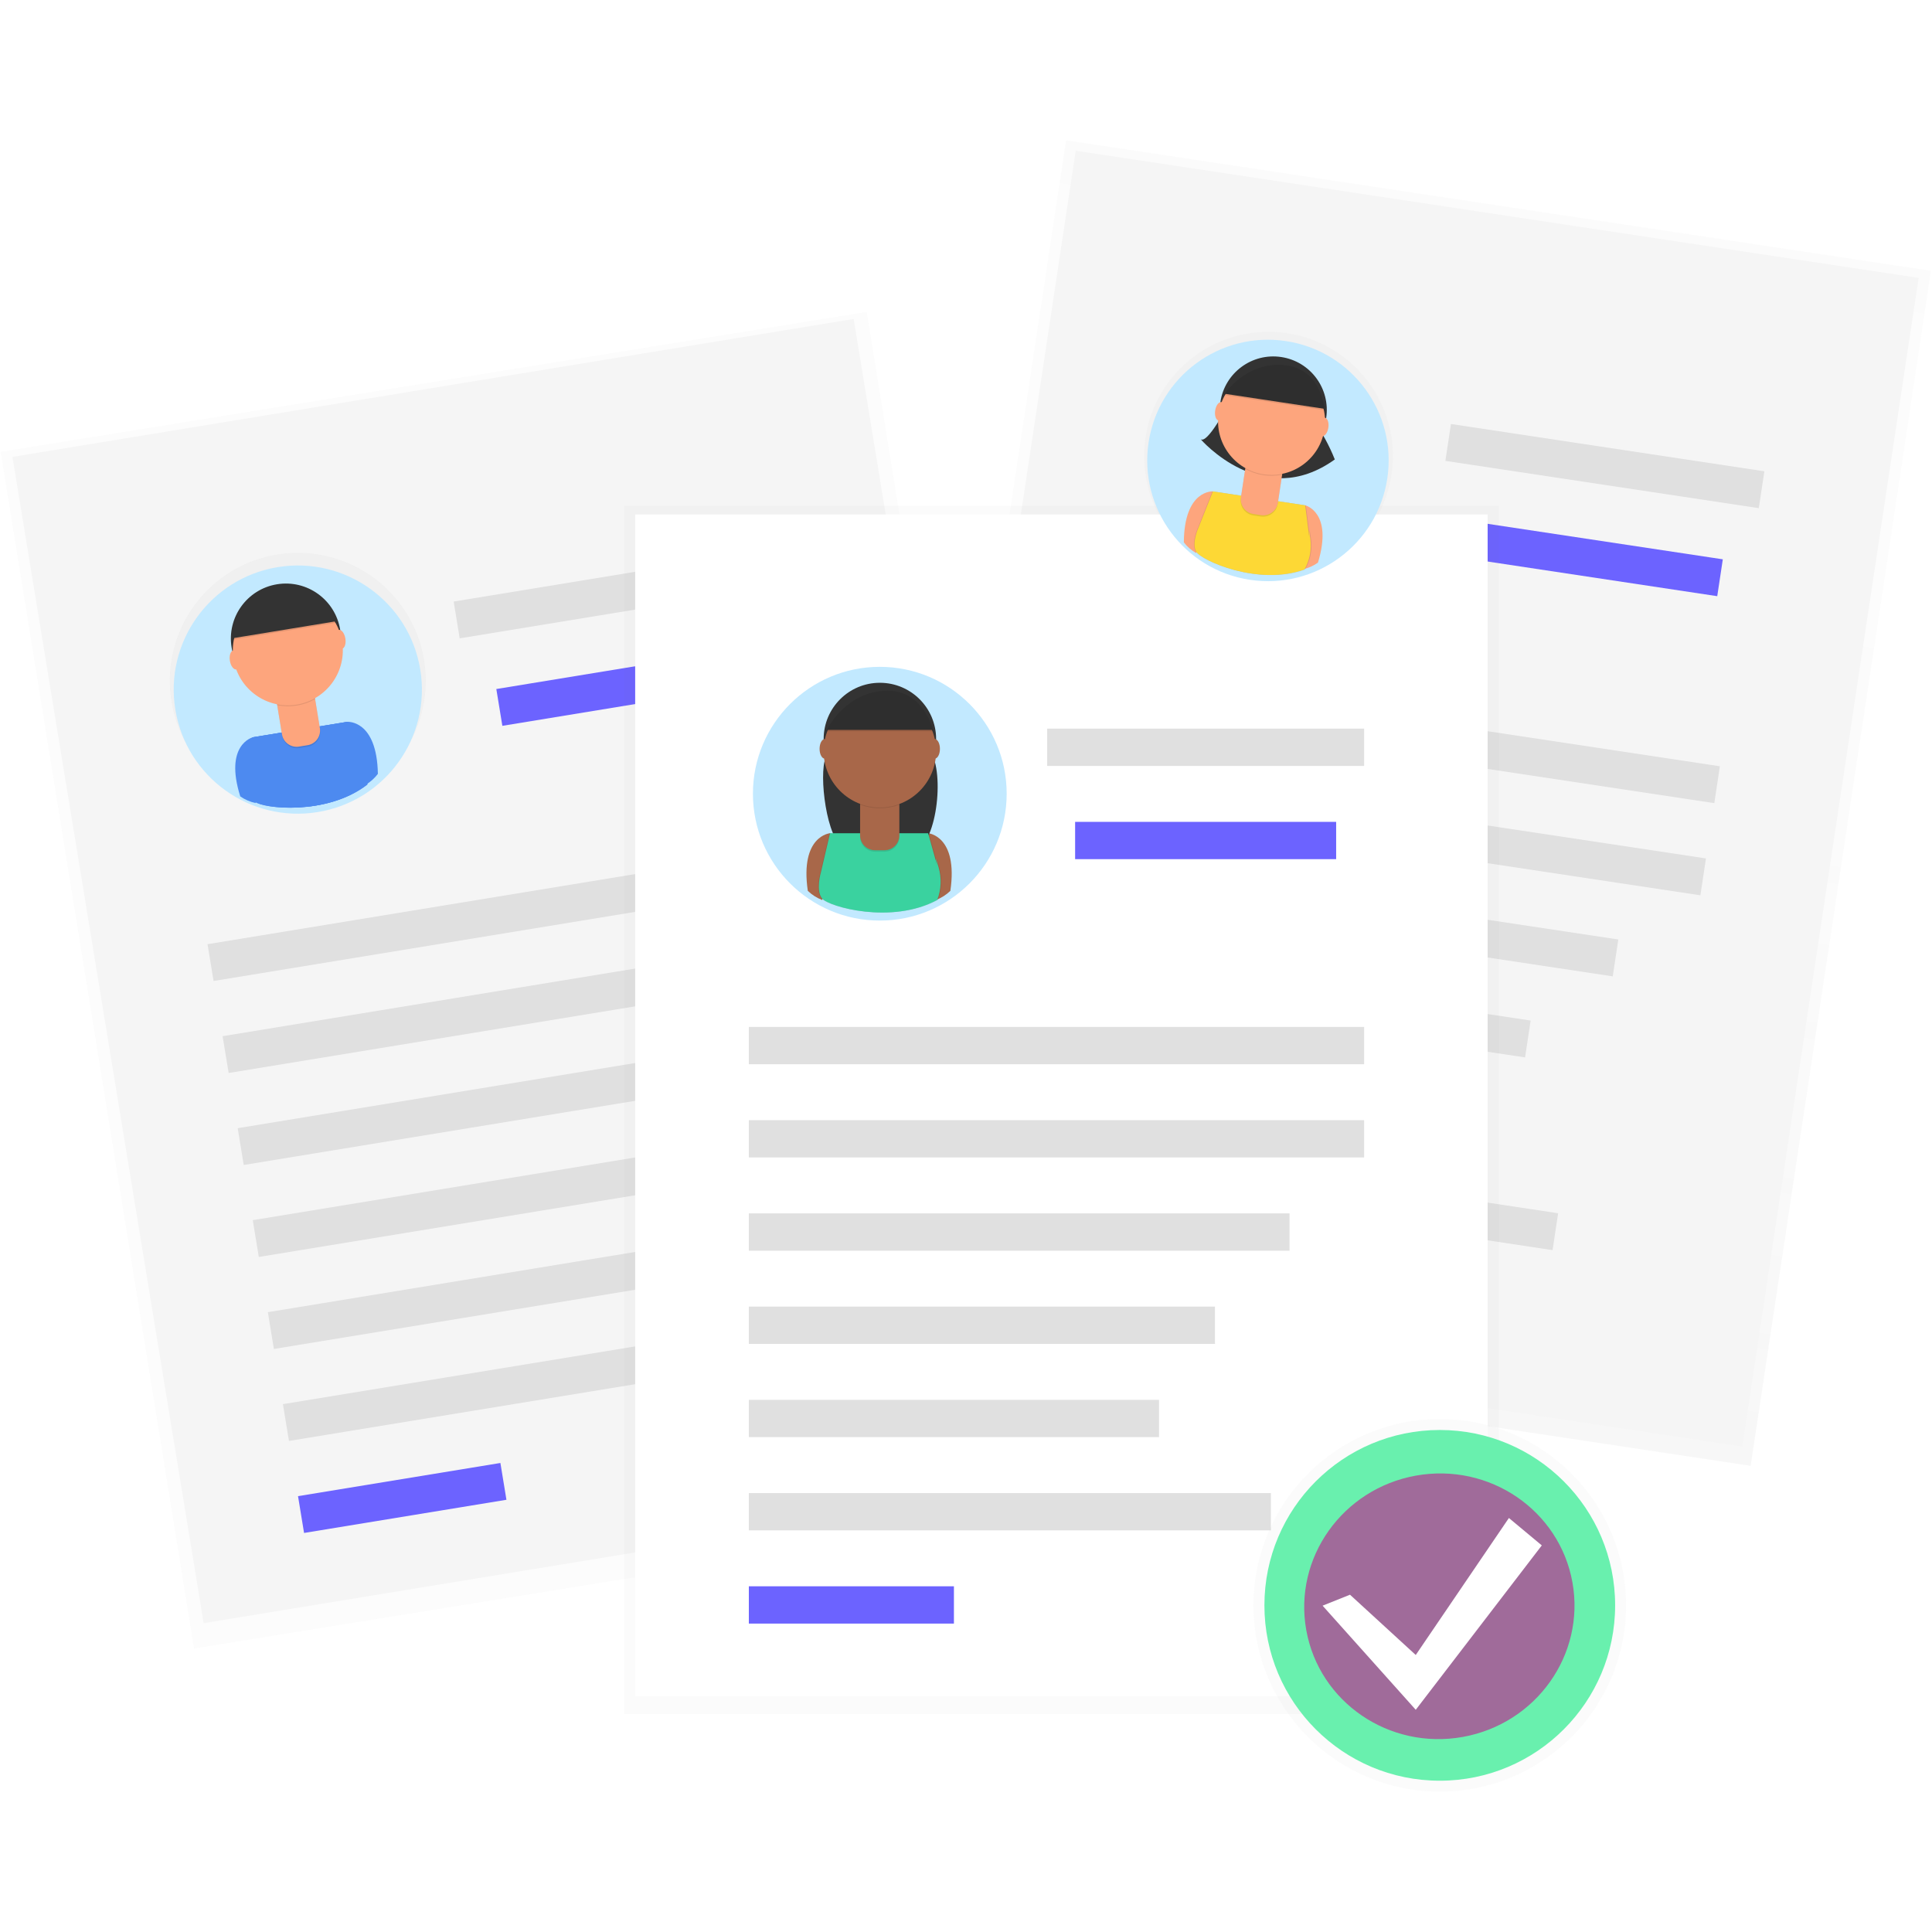 <svg width="150" height="150" viewBox="0 0 875 748" fill="none" xmlns="http://www.w3.org/2000/svg">
<g id="undraw_hiring_cyhs 1" clip-path="url(#clip0)">
<g id="Group" opacity="0.5">
<path id="Vector" opacity="0.5" d="M482.803 0.025L401.141 541.269L792.867 600.372L874.529 59.128L482.803 0.025Z" fill="url(#paint0_linear)"/>
</g>
<path id="Vector_2" d="M487.191 4.765L407.334 534.045L789.093 591.644L868.95 62.365L487.191 4.765Z" fill="#F5F5F5"/>
<path id="Vector_3" d="M778.926 283.54L503.394 241.968L500.874 258.669L776.406 300.241L778.926 283.54Z" fill="#E0E0E0"/>
<path id="Vector_4" d="M772.627 325.283L497.096 283.711L494.576 300.412L770.108 341.984L772.627 325.283Z" fill="#E0E0E0"/>
<path id="Vector_5" d="M799.077 149.945L657.133 128.529L654.613 145.23L796.557 166.646L799.077 149.945Z" fill="#E0E0E0"/>
<path id="Vector_6" d="M780.26 189.81L663.363 172.172L660.843 188.873L777.74 206.511L780.26 189.81Z" fill="#6C63FF"/>
<path id="Vector_7" d="M732.931 361.994L490.792 325.461L488.272 342.162L730.411 378.695L732.931 361.994Z" fill="#E0E0E0"/>
<path id="Vector_8" d="M693.225 398.704L484.487 367.21L481.967 383.911L690.705 415.405L693.225 398.704Z" fill="#E0E0E0"/>
<path id="Vector_9" d="M661.88 436.672L478.189 408.956L475.67 425.657L659.36 453.372L661.88 436.672Z" fill="#E0E0E0"/>
<path id="Vector_10" d="M705.676 485.978L471.892 450.705L469.372 467.406L703.156 502.679L705.676 485.978Z" fill="#E0E0E0"/>
<path id="Vector_11" d="M557.441 506.306L465.601 492.449L463.081 509.15L554.922 523.007L557.441 506.306Z" fill="#6C63FF"/>
<g id="Group_2" opacity="0.5">
<path id="Vector_12" opacity="0.5" d="M630.23 151.5C631.68 141.879 630.615 132.046 627.137 122.959C623.66 113.872 617.889 105.839 610.387 99.644C602.885 93.448 593.906 89.3 584.325 87.604C574.745 85.908 564.888 86.72 555.714 89.963C546.541 93.206 538.363 98.769 531.977 106.11C525.591 113.451 521.214 122.32 519.273 131.854C517.331 141.388 517.891 151.263 520.898 160.516C523.904 169.77 529.255 178.088 536.43 184.66C536.43 184.74 536.43 184.83 536.43 184.91C537.983 186.938 539.924 188.638 542.14 189.91L542.25 189.67C544.52 192.3 554.97 197.54 567.6 199.41H567.88C575.88 200.63 584.77 200.52 593.02 197.54C593.02 197.54 593.11 197.4 593.26 197.14C595.332 196.522 597.291 195.573 599.06 194.33L599.24 193.71C607.439 189.711 614.543 183.78 619.941 176.427C625.339 169.074 628.87 160.52 630.23 151.5V151.5Z" fill="url(#paint1_linear)"/>
</g>
<g id="Group_3" opacity="0.5">
<path id="Vector_13" opacity="0.5" d="M392.527 77.791L0.328 141.176L87.907 683.073L480.106 619.687L392.527 77.791Z" fill="url(#paint2_linear)"/>
</g>
<path id="Vector_14" d="M386.629 80.955L5.635 143.413L92.229 671.632L473.223 609.174L386.629 80.955Z" fill="#F5F5F5"/>
<path id="Vector_15" d="M368.968 319.043L93.989 364.122L96.721 380.789L371.701 335.71L368.968 319.043Z" fill="#E0E0E0"/>
<path id="Vector_16" d="M375.798 360.709L100.819 405.788L103.551 422.456L378.531 377.377L375.798 360.709Z" fill="#E0E0E0"/>
<path id="Vector_17" d="M347.122 185.72L205.463 208.943L208.195 225.611L349.854 202.388L347.122 185.72Z" fill="#E0E0E0"/>
<path id="Vector_18" d="M341.448 229.436L224.785 248.561L227.518 265.229L344.181 246.104L341.448 229.436Z" fill="#6C63FF"/>
<path id="Vector_19" d="M349.303 407.837L107.649 447.453L110.381 464.12L352.035 424.505L349.303 407.837Z" fill="#E0E0E0"/>
<path id="Vector_20" d="M322.796 454.957L114.477 489.108L117.209 505.775L325.529 471.624L322.796 454.957Z" fill="#E0E0E0"/>
<path id="Vector_21" d="M304.631 500.726L121.308 530.779L124.04 547.447L307.363 517.394L304.631 500.726Z" fill="#E0E0E0"/>
<path id="Vector_22" d="M361.454 534.186L128.138 572.435L130.871 589.102L364.187 550.853L361.454 534.186Z" fill="#E0E0E0"/>
<path id="Vector_23" d="M226.632 599.078L134.975 614.104L137.708 630.772L229.364 615.746L226.632 599.078Z" fill="#6C63FF"/>
<g id="Group_4" opacity="0.5">
<path id="Vector_24" opacity="0.5" d="M192.04 235.46C190.42 225.59 186.273 216.306 180.002 208.514C173.731 200.722 165.549 194.686 156.253 190.993C146.957 187.301 136.863 186.078 126.954 187.444C117.046 188.809 107.659 192.717 99.708 198.786C91.758 204.855 85.513 212.879 81.584 222.077C77.654 231.275 76.172 241.334 77.283 251.275C78.394 261.215 82.059 270.699 87.922 278.803C93.785 286.907 101.646 293.355 110.74 297.52L110.82 297.77C112.981 299.253 115.415 300.293 117.98 300.83V300.56C121.03 302.42 132.91 304.25 145.86 302.09H146.14C154.35 300.76 163.01 297.84 170.14 292.32C170.14 292.32 170.14 292.16 170.24 291.86C172.073 290.601 173.69 289.055 175.03 287.28C175.03 287.053 175.03 286.833 175.03 286.62C181.804 280.113 186.892 272.055 189.855 263.141C192.819 254.228 193.569 244.728 192.04 235.46V235.46Z" fill="url(#paint3_linear)"/>
</g>
<g id="Group_5" opacity="0.5">
<path id="Vector_25" opacity="0.5" d="M678.79 165.47H282.63V712.84H678.79V165.47Z" fill="url(#paint4_linear)"/>
</g>
<path id="Vector_26" d="M673.75 169.5H287.67V704.77H673.75V169.5Z" fill="white"/>
<g id="HumFig">
<g id="Vector_27" filter="url(#filter0_d)">
<path d="M628.308 149.196C632.812 119.34 612.261 91.486 582.406 86.981C552.55 82.477 524.696 103.028 520.191 132.883C515.687 162.739 536.238 190.593 566.093 195.098C595.949 199.602 623.803 179.051 628.308 149.196Z" fill="#C2E9FF"/>
</g>
<path id="Vector_28" d="M549.33 159.05C549.33 159.05 536.33 158.16 536.16 182.14C537.669 184.1 539.552 185.742 541.7 186.97L552.64 163.54L549.33 159.05Z" fill="#FDA57D"/>
<path id="Vector_29" d="M591.13 165.36C591.13 165.36 603.85 168.36 596.91 191.31C594.891 192.745 592.607 193.765 590.19 194.31L586.64 168.7L591.13 165.36Z" fill="#FDA57D"/>
<path id="Vector_30" d="M555.69 120.69C555.69 120.69 546.87 137.6 543.78 135.42C543.78 135.42 571.84 168.15 604.53 144.58C601.987 138.209 598.69 132.166 594.71 126.58L555.69 120.69Z" fill="#333333"/>
<path id="Vector_31" d="M600.631 125.773C602.627 112.541 593.519 100.196 580.287 98.2C567.055 96.203 554.71 105.311 552.713 118.544C550.717 131.776 559.825 144.121 573.057 146.117C586.289 148.114 598.634 139.005 600.631 125.773Z" fill="#333333"/>
<path id="Vector_32" opacity="0.1" d="M590.88 165.32L549.08 159.02L542.66 175.15C542.66 175.15 539.2 182.54 541.54 186.38C543.88 190.22 569.33 201.97 590.54 194.38C592.919 190.179 593.853 185.313 593.2 180.53C592.15 172.39 592.73 179.89 592.73 179.89L590.88 165.32Z" fill="black"/>
<path id="Vector_33" opacity="0.1" d="M591.44 165.41L549.64 159.11L543.23 175.23C543.23 175.23 539.77 182.62 542.11 186.46C544.45 190.3 569.9 202.05 591.11 194.46C593.489 190.259 594.423 185.393 593.77 180.61C592.72 172.47 593.3 179.97 593.3 179.97L591.44 165.41Z" fill="black"/>
<path id="Vector_34" d="M591.13 165.36L549.33 159.06L542.91 175.19C542.91 175.19 539.45 182.58 541.79 186.42C544.13 190.26 569.58 202.01 590.79 194.42C593.169 190.219 594.103 185.353 593.45 180.57C592.4 172.43 592.98 179.93 592.98 179.93L591.13 165.36Z" fill="#FDD835"/>
<path id="Vector_35" opacity="0.1" d="M564.231 147.165L580.952 149.687L578.675 164.777C578.409 166.541 577.452 168.128 576.016 169.188C574.58 170.248 572.782 170.693 571.017 170.427L567.595 169.911C565.83 169.645 564.243 168.688 563.184 167.252C562.124 165.816 561.678 164.017 561.945 162.252L564.221 147.163L564.231 147.165Z" fill="black"/>
<path id="Vector_36" d="M564.313 146.545L581.033 149.068L578.757 164.157C578.491 165.922 577.534 167.509 576.098 168.568C574.661 169.628 572.863 170.074 571.098 169.808L567.687 169.293C565.922 169.027 564.335 168.07 563.275 166.634C562.216 165.197 561.77 163.399 562.036 161.634L564.313 146.545Z" fill="#FDA57D"/>
<path id="Vector_37" opacity="0.1" d="M564 148.91C569.084 151.737 575.012 152.648 580.71 151.48L581.02 149.43L564.3 146.91L564 148.91Z" fill="black"/>
<path id="Vector_38" d="M599.846 130.97C601.843 117.738 592.734 105.393 579.502 103.397C566.27 101.4 553.925 110.508 551.929 123.741C549.932 136.973 559.041 149.318 572.273 151.314C585.505 153.311 597.85 144.202 599.846 130.97Z" fill="#FDA57D"/>
<path id="Vector_39" d="M554.3 114.78L600 121.67C600 121.67 598.88 102.67 581.43 101.2C563.98 99.73 554.3 114.78 554.3 114.78Z" fill="#333333"/>
<path id="Vector_40" d="M554.796 123.12C555.144 120.81 554.431 118.787 553.202 118.602C551.973 118.416 550.695 120.139 550.346 122.449C549.998 124.759 550.711 126.782 551.94 126.967C553.169 127.152 554.447 125.43 554.796 123.12Z" fill="#FDA57D"/>
<path id="Vector_41" d="M601.61 130.187C601.959 127.877 601.245 125.854 600.016 125.669C598.788 125.483 597.509 127.206 597.161 129.516C596.812 131.826 597.526 133.849 598.754 134.034C599.983 134.219 601.262 132.497 601.61 130.187Z" fill="#FDA57D"/>
<path id="Vector_42" opacity="0.1" d="M554.23 115.4L599.93 122.29C599.93 122.29 598.81 103.29 581.36 101.82C563.91 100.35 554.23 115.4 554.23 115.4Z" fill="black"/>
<g id="Vector_43" filter="url(#filter1_d)">
<path d="M143.969 300.274C174.598 295.252 195.358 266.352 190.337 235.722C185.315 205.093 156.415 184.333 125.785 189.354C95.156 194.376 74.396 223.276 79.417 253.906C84.439 284.535 113.339 305.295 143.969 300.274Z" fill="#C2E9FF"/>
</g>
<path id="Vector_44" d="M114.42 270.45C114.42 270.45 101.42 273.7 108.82 297.2C110.915 298.65 113.278 299.67 115.77 300.2L119.08 273.82L114.42 270.45Z" fill="#4D8AF0"/>
<path id="Vector_45" d="M157.3 263.42C157.3 263.42 170.69 262.33 171.14 286.99C169.611 289.011 167.698 290.71 165.51 291.99L153.95 268.05L157.3 263.42Z" fill="#4D8AF0"/>
<path id="Vector_46" d="M133.505 250.281C147.081 248.056 156.282 235.246 154.057 221.67C151.831 208.093 139.021 198.892 125.445 201.118C111.869 203.343 102.667 216.153 104.893 229.729C107.119 243.306 119.929 252.507 133.505 250.281Z" fill="#333333"/>
<path id="Vector_47" d="M157.05 263.46L114.17 270.46L112.98 288.27C112.98 288.27 111.98 296.6 115.43 299.61C118.88 302.62 147.55 306.09 165.84 291.93C166.841 287.069 166.219 282.014 164.07 277.54C160.47 269.91 163.4 277.06 163.4 277.06L157.05 263.46Z" fill="#4D8AF0"/>
<path id="Vector_48" d="M157.62 263.37L114.74 270.37L113.55 288.18C113.55 288.18 112.55 296.51 116 299.52C119.45 302.53 148.12 306 166.41 291.84C167.411 286.979 166.789 281.924 164.64 277.45C161.04 269.82 163.97 276.97 163.97 276.97L157.62 263.37Z" fill="#4D8AF0"/>
<path id="Vector_49" d="M157.3 263.42L114.42 270.42L113.23 288.26C113.23 288.26 112.23 296.59 115.68 299.6C119.13 302.61 147.8 306.08 166.09 291.92C167.091 287.059 166.469 282.004 164.32 277.53C160.72 269.9 163.65 277.05 163.65 277.05L157.3 263.42Z" fill="#4D8AF0"/>
<path id="Vector_50" opacity="0.1" d="M125.254 254.053L142.405 251.241L144.972 266.902C145.261 268.663 144.838 270.467 143.797 271.917C142.755 273.367 141.181 274.343 139.419 274.632L135.541 275.268C133.78 275.556 131.976 275.134 130.526 274.092C129.076 273.051 128.1 271.477 127.811 269.715L125.244 254.054L125.254 254.053Z" fill="black"/>
<path id="Vector_51" d="M125.151 253.417L142.302 250.605L144.87 266.266C145.159 268.028 144.736 269.832 143.694 271.281C142.653 272.731 141.079 273.708 139.317 273.997L135.439 274.632C133.678 274.921 131.874 274.498 130.424 273.457C128.974 272.416 127.998 270.841 127.709 269.08L125.141 253.419L125.151 253.417Z" fill="#FDA57D"/>
<path id="Vector_52" opacity="0.1" d="M125.57 255.89C131.436 257.052 137.524 256.073 142.73 253.13L142.38 251.02L125.23 253.84L125.57 255.89Z" fill="black"/>
<path id="Vector_53" d="M134.387 255.619C147.963 253.393 157.165 240.583 154.939 227.007C152.713 213.431 139.904 204.229 126.327 206.455C112.751 208.681 103.55 221.49 105.775 235.067C108.001 248.643 120.811 257.844 134.387 255.619Z" fill="#FDA57D"/>
<path id="Vector_54" opacity="0.1" d="M105.41 226.19L152.3 218.51C152.3 218.51 145.19 200.23 127.67 204.35C110.15 208.47 105.41 226.19 105.41 226.19Z" fill="black"/>
<path id="Vector_55" d="M105.3 225.56L152.23 217.87C152.23 217.87 145.12 199.59 127.6 203.71C110.08 207.83 105.3 225.56 105.3 225.56Z" fill="#333333"/>
<path id="Vector_56" d="M107.103 239.699C108.371 239.494 109.088 237.4 108.703 235.022C108.319 232.643 106.979 230.881 105.711 231.086C104.442 231.291 103.725 233.385 104.11 235.764C104.494 238.142 105.834 239.904 107.103 239.699Z" fill="#FDA57D"/>
<path id="Vector_57" d="M154.832 230.348C156.096 230.141 156.806 228.051 156.418 225.68C156.029 223.309 154.689 221.555 153.425 221.763C152.16 221.97 151.45 224.06 151.839 226.431C152.228 228.801 153.568 230.555 154.832 230.348Z" fill="#FDA57D"/>
<g id="Vector_58" filter="url(#filter2_d)">
<path d="M398.46 349.43C430.194 349.43 455.92 323.704 455.92 291.97C455.92 260.236 430.194 234.51 398.46 234.51C366.726 234.51 341 260.236 341 291.97C341 323.704 366.726 349.43 398.46 349.43Z" fill="#C2E9FF"/>
</g>
<path id="Vector_59" d="M375.92 313.86C375.92 313.86 362.23 314.97 365.85 339.97C367.728 341.771 369.944 343.181 372.37 344.12L380.07 318.05L375.92 313.86Z" fill="#A86749"/>
<path id="Vector_60" d="M420.35 313.86C420.35 313.86 434.04 314.97 430.42 339.97C428.543 341.771 426.326 343.181 423.9 344.12L416.23 317.97L420.35 313.86Z" fill="#A86749"/>
<path id="Vector_61" d="M376.51 272.97C376.51 272.97 375.46 276.04 373.96 279.59C370.7 287.35 374.42 317.17 382.22 320.35C390.97 323.92 402.48 326.2 414.43 321.84C424.82 318.05 428.02 284.11 420.68 275.84C419.82 274.84 418.92 273.91 417.98 272.97H376.51Z" fill="#333333"/>
<path id="Vector_62" d="M398.5 296.67C412.567 296.67 423.97 285.267 423.97 271.2C423.97 257.133 412.567 245.73 398.5 245.73C384.433 245.73 373.03 257.133 373.03 271.2C373.03 285.267 384.433 296.67 398.5 296.67Z" fill="#333333"/>
<path id="Vector_63" opacity="0.1" d="M420.09 313.86H375.66L371.51 331.63C371.51 331.63 369.07 339.86 372.1 343.48C375.13 347.1 403.43 355.33 424.23 344.07C426.042 339.331 426.25 334.128 424.82 329.26C422.45 320.97 424.23 328.67 424.23 328.67L420.09 313.86Z" fill="black"/>
<path id="Vector_64" opacity="0.1" d="M420.68 313.86H376.23L372.08 331.63C372.08 331.63 369.64 339.86 372.67 343.48C375.7 347.1 404 355.33 424.8 344.07C426.612 339.331 426.819 334.128 425.39 329.26C423.02 320.97 424.8 328.67 424.8 328.67L420.68 313.86Z" fill="black"/>
</g>
<path id="Vector_65" d="M420.35 313.86H375.92L371.77 331.63C371.77 331.63 369.33 339.86 372.36 343.48C375.39 347.1 403.69 355.33 424.49 344.07C426.302 339.331 426.509 334.128 425.08 329.26C422.71 320.97 424.49 328.67 424.49 328.67L420.35 313.86Z" fill="#3AD29F"/>
<path id="Vector_66" opacity="0.1" d="M389.55 299.11H407.32V315.49C407.32 317.275 406.611 318.987 405.349 320.249C404.087 321.511 402.375 322.22 400.59 322.22H396.27C394.485 322.22 392.773 321.511 391.511 320.249C390.249 318.987 389.54 317.275 389.54 315.49V299.11H389.55Z" fill="black"/>
<path id="Vector_67" d="M389.55 298.45H407.32V314.83C407.32 316.615 406.611 318.327 405.349 319.589C404.087 320.851 402.375 321.56 400.59 321.56H396.27C394.485 321.56 392.773 320.851 391.511 319.589C390.249 318.327 389.54 316.615 389.54 314.83V298.45H389.55Z" fill="#A86749"/>
<path id="Vector_68" opacity="0.1" d="M389.58 300.97C395.313 303.094 401.617 303.094 407.35 300.97V298.79H389.58V300.97Z" fill="black"/>
<path id="Vector_69" d="M398.5 302.2C412.567 302.2 423.97 290.797 423.97 276.73C423.97 262.663 412.567 251.26 398.5 251.26C384.433 251.26 373.03 262.663 373.03 276.73C373.03 290.797 384.433 302.2 398.5 302.2Z" fill="#A86749"/>
<path id="Vector_70" d="M374.14 267.06H422.72C422.72 267.06 418.57 247.44 400.21 248.7C381.85 249.96 374.14 267.06 374.14 267.06Z" fill="#333333"/>
<path id="Vector_71" d="M373.56 280.09C374.869 280.09 375.93 278.102 375.93 275.65C375.93 273.198 374.869 271.21 373.56 271.21C372.251 271.21 371.19 273.198 371.19 275.65C371.19 278.102 372.251 280.09 373.56 280.09Z" fill="#A86749"/>
<path id="Vector_72" d="M423.32 280.09C424.629 280.09 425.69 278.102 425.69 275.65C425.69 273.198 424.629 271.21 423.32 271.21C422.011 271.21 420.95 273.198 420.95 275.65C420.95 278.102 422.011 280.09 423.32 280.09Z" fill="#A86749"/>
<path id="Vector_73" opacity="0.1" d="M374.14 267.71H422.72C422.72 267.71 418.57 248.09 400.21 249.35C381.85 250.61 374.14 267.71 374.14 267.71Z" fill="black"/>
<path id="Vector_74" d="M617.8 401.6H339.15V418.49H617.8V401.6Z" fill="#E0E0E0"/>
<path id="Vector_75" d="M617.8 443.82H339.15V460.71H617.8V443.82Z" fill="#E0E0E0"/>
<path id="Vector_76" d="M617.81 266.5H474.26V283.39H617.81V266.5Z" fill="#E0E0E0"/>
<path id="Vector_77" d="M605.14 308.72H486.92V325.61H605.14V308.72Z" fill="#6C63FF"/>
<path id="Vector_78" d="M584.03 486.04H339.15V502.93H584.03V486.04Z" fill="#E0E0E0"/>
<path id="Vector_79" d="M550.25 528.26H339.15V545.15H550.25V528.26Z" fill="#E0E0E0"/>
<path id="Vector_80" d="M524.92 570.49H339.15V587.38H524.92V570.49Z" fill="#E0E0E0"/>
<path id="Vector_81" d="M575.58 612.71H339.15V629.6H575.58V612.71Z" fill="#E0E0E0"/>
<path id="Vector_82" d="M432.03 654.93H339.15V671.82H432.03V654.93Z" fill="#6C63FF"/>
<g id="Group_6" opacity="0.5">
<path id="Vector_83" opacity="0.5" d="M652.07 747.95C698.677 747.95 736.46 710.167 736.46 663.56C736.46 616.953 698.677 579.17 652.07 579.17C605.463 579.17 567.68 616.953 567.68 663.56C567.68 710.167 605.463 747.95 652.07 747.95Z" fill="url(#paint5_linear)"/>
</g>
<g id="Tick">
<path id="Vector_84" d="M652.07 742.98C695.932 742.98 731.49 707.422 731.49 663.56C731.49 619.698 695.932 584.14 652.07 584.14C608.208 584.14 572.65 619.698 572.65 663.56C572.65 707.422 608.208 742.98 652.07 742.98Z" fill="#69F0AE"/>
<path id="Vector_85" d="M662.492 723.156C695.781 717.188 718.018 685.857 712.16 653.175C706.301 620.494 674.565 598.838 641.276 604.805C607.986 610.773 585.749 642.104 591.608 674.786C597.467 707.467 629.202 729.123 662.492 723.156Z" fill="#A06B9A"/>
<path id="Vector_86" d="M611.41 658.74L641.19 686.04L683.38 624L698.28 636.41L641.19 710.86L599 663.71L611.41 658.74Z" fill="white"/>
</g>
</g>
<defs>
<filter id="filter0_d" x="508.035" y="78.825" width="132.429" height="132.429" filterUnits="userSpaceOnUse" color-interpolation-filters="sRGB">
<feFlood flood-opacity="0" result="BackgroundImageFix"/>
<feColorMatrix in="SourceAlpha" type="matrix" values="0 0 0 0 0 0 0 0 0 0 0 0 0 0 0 0 0 0 127 0"/>
<feOffset dy="4"/>
<feGaussianBlur stdDeviation="2"/>
<feColorMatrix type="matrix" values="0 0 0 0 0 0 0 0 0 0 0 0 0 0 0 0 0 0 0.25 0"/>
<feBlend mode="normal" in2="BackgroundImageFix" result="effect1_dropShadow"/>
<feBlend mode="normal" in="SourceGraphic" in2="effect1_dropShadow" result="shape"/>
</filter>
<filter id="filter1_d" x="66.325" y="180.263" width="137.103" height="137.103" filterUnits="userSpaceOnUse" color-interpolation-filters="sRGB">
<feFlood flood-opacity="0" result="BackgroundImageFix"/>
<feColorMatrix in="SourceAlpha" type="matrix" values="0 0 0 0 0 0 0 0 0 0 0 0 0 0 0 0 0 0 127 0"/>
<feOffset dy="4"/>
<feGaussianBlur stdDeviation="2"/>
<feColorMatrix type="matrix" values="0 0 0 0 0 0 0 0 0 0 0 0 0 0 0 0 0 0 0.25 0"/>
<feBlend mode="normal" in2="BackgroundImageFix" result="effect1_dropShadow"/>
<feBlend mode="normal" in="SourceGraphic" in2="effect1_dropShadow" result="shape"/>
</filter>
<filter id="filter2_d" x="337" y="234.51" width="122.92" height="122.92" filterUnits="userSpaceOnUse" color-interpolation-filters="sRGB">
<feFlood flood-opacity="0" result="BackgroundImageFix"/>
<feColorMatrix in="SourceAlpha" type="matrix" values="0 0 0 0 0 0 0 0 0 0 0 0 0 0 0 0 0 0 127 0"/>
<feOffset dy="4"/>
<feGaussianBlur stdDeviation="2"/>
<feColorMatrix type="matrix" values="0 0 0 0 0 0 0 0 0 0 0 0 0 0 0 0 0 0 0.25 0"/>
<feBlend mode="normal" in2="BackgroundImageFix" result="effect1_dropShadow"/>
<feBlend mode="normal" in="SourceGraphic" in2="effect1_dropShadow" result="shape"/>
</filter>
<linearGradient id="paint0_linear" x1="597.004" y1="570.82" x2="678.666" y2="29.576" gradientUnits="userSpaceOnUse">
<stop stop-color="#808080" stop-opacity="0.25"/>
<stop offset="0.54" stop-color="#808080" stop-opacity="0.12"/>
<stop offset="1" stop-color="#808080" stop-opacity="0.1"/>
</linearGradient>
<linearGradient id="paint1_linear" x1="66051" y1="82909.8" x2="67963.8" y2="70232.4" gradientUnits="userSpaceOnUse">
<stop stop-color="#808080" stop-opacity="0.25"/>
<stop offset="0.54" stop-color="#808080" stop-opacity="0.12"/>
<stop offset="1" stop-color="#808080" stop-opacity="0.1"/>
</linearGradient>
<linearGradient id="paint2_linear" x1="220037" y1="178697" x2="172098" y2="-117921" gradientUnits="userSpaceOnUse">
<stop stop-color="#808080" stop-opacity="0.25"/>
<stop offset="0.54" stop-color="#808080" stop-opacity="0.12"/>
<stop offset="1" stop-color="#808080" stop-opacity="0.1"/>
</linearGradient>
<linearGradient id="paint3_linear" x1="45395.3" y1="-4471.04" x2="43210.8" y2="-17796.4" gradientUnits="userSpaceOnUse">
<stop stop-color="#808080" stop-opacity="0.25"/>
<stop offset="0.54" stop-color="#808080" stop-opacity="0.12"/>
<stop offset="1" stop-color="#808080" stop-opacity="0.1"/>
</linearGradient>
<linearGradient id="paint4_linear" x1="190721" y1="390353" x2="190721" y2="90738.8" gradientUnits="userSpaceOnUse">
<stop stop-color="#808080" stop-opacity="0.25"/>
<stop offset="0.54" stop-color="#808080" stop-opacity="0.12"/>
<stop offset="1" stop-color="#808080" stop-opacity="0.1"/>
</linearGradient>
<linearGradient id="paint5_linear" x1="110624" y1="126817" x2="110624" y2="98331.5" gradientUnits="userSpaceOnUse">
<stop stop-color="#808080" stop-opacity="0.25"/>
<stop offset="0.54" stop-color="#808080" stop-opacity="0.12"/>
<stop offset="1" stop-color="#808080" stop-opacity="0.1"/>
</linearGradient>
<clipPath id="clip0">
<rect width="874.47" height="747.94" fill="white"/>
</clipPath>
</defs>
</svg>
